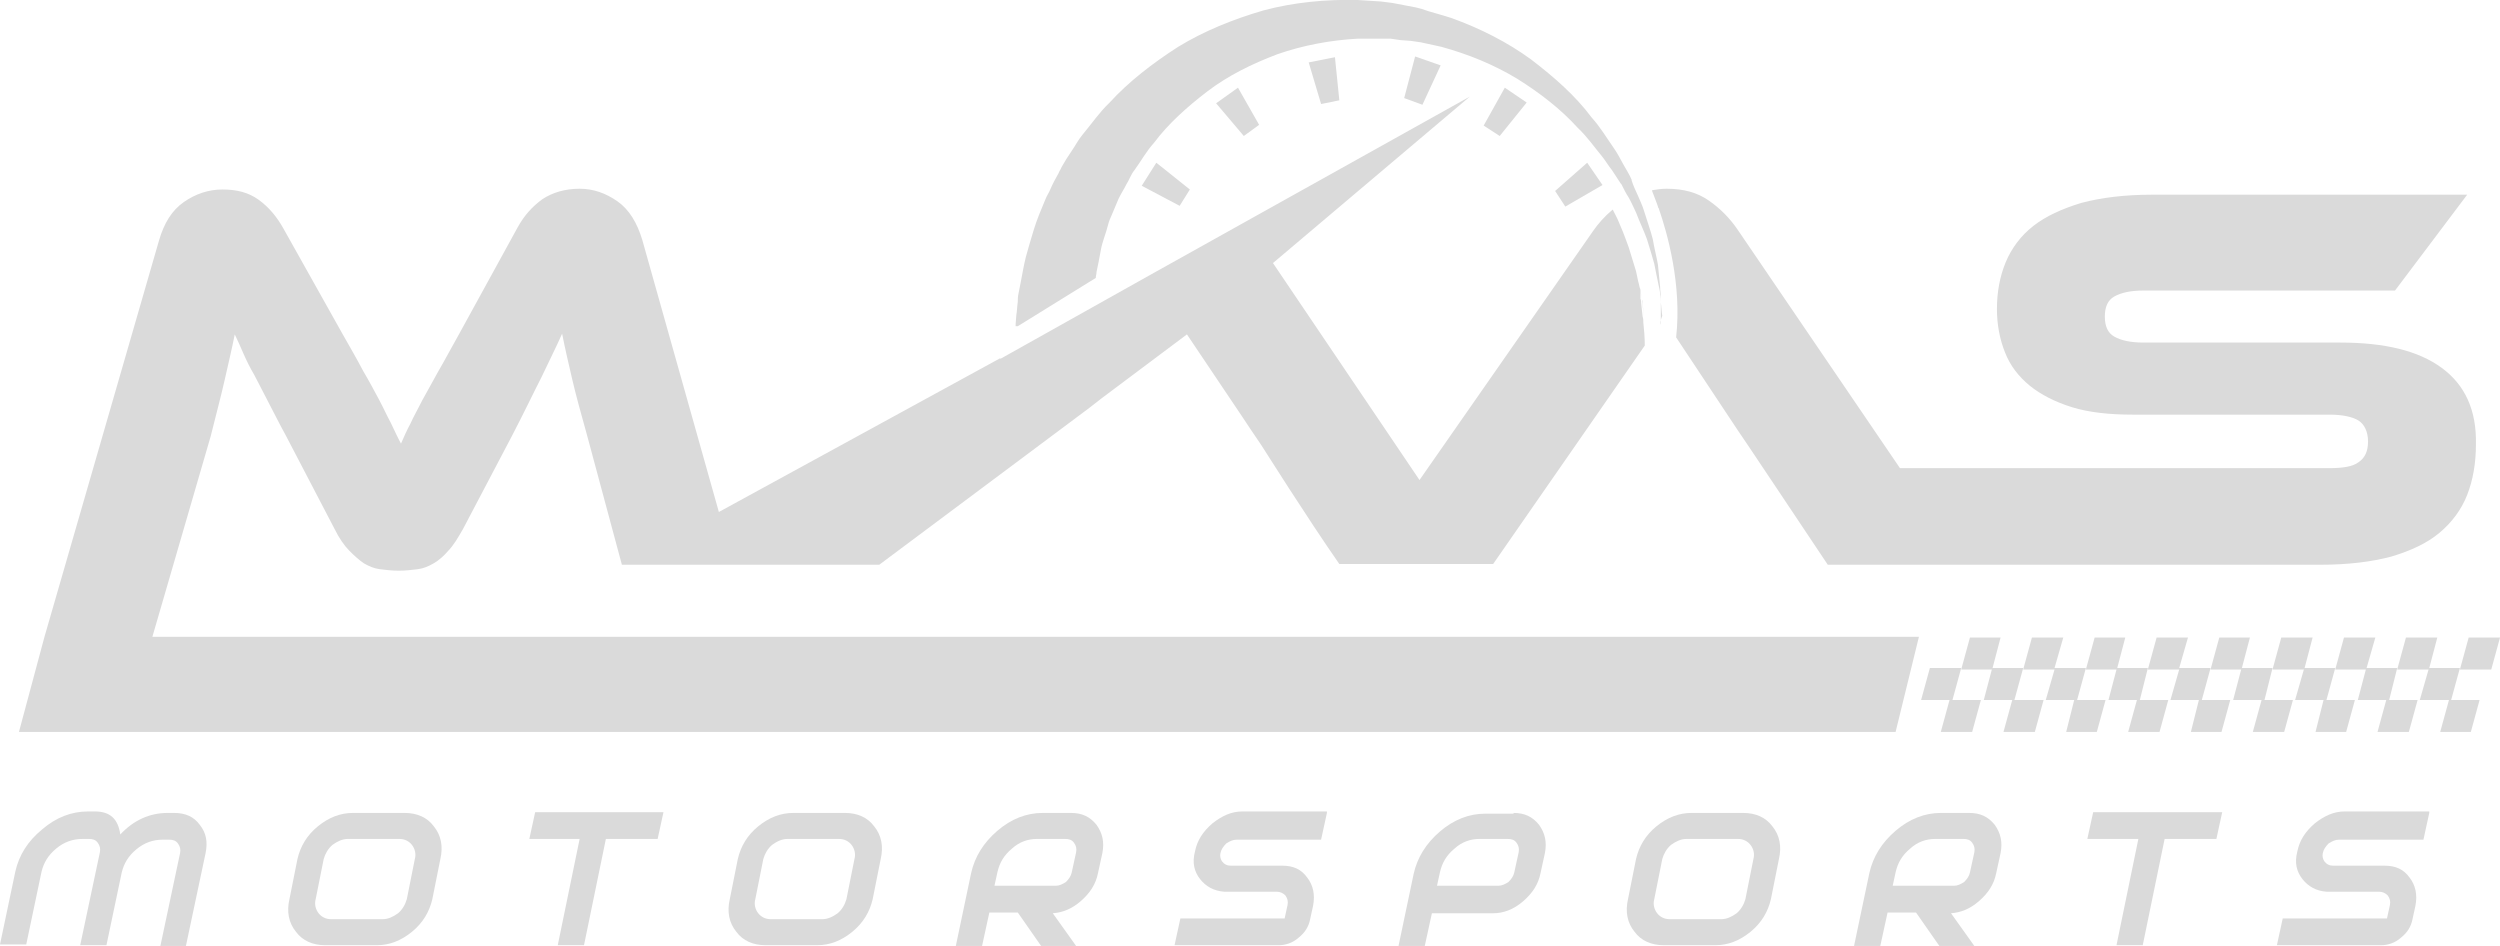 <svg width="185" height="70" viewBox="0 0 185 70" fill="none" xmlns="http://www.w3.org/2000/svg">
<path d="M145.129 49.434H142.81L142.162 51.799H144.266L143.619 54.163H145.939L146.586 51.799H144.482L145.129 49.434Z" fill="#DADADA"/>
<path d="M149.715 49.434H147.449L148.042 47.18H145.776L145.129 49.544H147.395L146.801 51.799H148.906L148.258 54.163H150.578L151.225 51.799H149.067L149.715 49.434Z" fill="#DADADA"/>
<path d="M154.355 49.434H152.035L152.682 47.18H150.362L149.715 49.544H152.035L151.387 51.799H153.491L152.898 54.163H155.164L155.811 51.799H153.707L154.355 49.434Z" fill="#DADADA"/>
<path d="M158.941 49.434H156.675L157.269 47.18H155.003L154.355 49.544H156.621L156.028 51.799H158.132L157.485 54.163H159.805L160.452 51.799H158.348L158.941 49.434Z" fill="#DADADA"/>
<path d="M163.581 49.434H161.261L161.909 47.18H159.589L158.941 49.544H161.261L160.614 51.799H162.718L162.125 54.163H164.391L165.038 51.799H162.934L163.581 49.434Z" fill="#DADADA"/>
<path d="M168.166 49.434H165.9L166.493 47.18H164.227L163.58 49.544H165.846L165.253 51.799H167.357L166.709 54.163H169.029L169.677 51.799H167.572L168.166 49.434Z" fill="#DADADA"/>
<path d="M172.806 49.434H170.54L171.133 47.18H168.813L168.166 49.544H170.486L169.838 51.799H171.943L171.349 54.163H173.615L174.263 51.799H172.158L172.806 49.434Z" fill="#DADADA"/>
<path d="M177.393 49.434H175.127L175.774 47.18H173.454L172.807 49.544H175.073L174.479 51.799H176.583L175.936 54.163H178.256L178.903 51.799H176.799L177.393 49.434Z" fill="#DADADA"/>
<path d="M182.032 49.434H179.766L180.36 47.18H178.04L177.393 49.544H179.713L179.065 51.799H181.223L180.576 54.163H182.842L183.489 51.799H181.385L182.032 49.434Z" fill="#DADADA"/>
<path d="M182.681 47.18L182.033 49.544H184.353L185.001 47.18H182.681Z" fill="#DADADA"/>
<path d="M122.901 24.03C122.901 23.92 122.901 23.755 122.901 23.535C122.901 23.26 122.901 22.93 122.901 22.545C122.901 22.38 122.901 22.16 122.901 21.94C122.901 21.72 122.848 21.5 122.848 21.225C122.794 20.73 122.74 20.181 122.686 19.576C122.578 18.971 122.416 18.366 122.308 17.706C122.146 17.046 121.876 16.331 121.661 15.617C121.553 15.232 121.337 14.792 121.175 14.407C121.013 14.077 120.851 13.692 120.743 13.362V13.307C120.582 12.922 120.366 12.592 120.15 12.207C119.934 11.822 119.718 11.383 119.449 10.998C118.909 10.228 118.423 9.403 117.776 8.688C116.589 7.093 115.025 5.719 113.298 4.399C111.572 3.134 109.521 2.09 107.363 1.32C106.824 1.155 106.284 0.99 105.691 0.825L105.205 0.66L104.774 0.55L103.911 0.385L103.047 0.22C102.724 0.165 102.508 0.165 102.184 0.11L100.458 -6.76308e-06C98.138 -0.055 95.764 0.165 93.498 0.77C91.232 1.43 89.074 2.309 87.186 3.464C85.297 4.674 83.517 6.049 82.114 7.588C81.359 8.303 80.765 9.183 80.118 9.953C79.794 10.338 79.578 10.778 79.309 11.163C79.039 11.547 78.769 11.987 78.553 12.372C78.499 12.537 78.391 12.647 78.337 12.812C78.122 13.197 77.906 13.582 77.744 13.967C77.636 14.242 77.474 14.462 77.366 14.737C77.043 15.507 76.719 16.276 76.503 16.991C76.287 17.706 76.072 18.421 75.91 19.026C75.748 19.686 75.64 20.346 75.532 20.895C75.478 21.171 75.424 21.445 75.37 21.72C75.316 21.94 75.316 22.16 75.316 22.325C75.262 22.71 75.262 23.04 75.208 23.315C75.154 23.865 75.154 24.14 75.154 24.14H75.316L81.089 20.566C81.089 20.401 81.143 20.291 81.143 20.126C81.251 19.631 81.359 19.081 81.467 18.476C81.575 17.871 81.844 17.266 82.006 16.606C82.06 16.387 82.168 16.111 82.276 15.892C82.438 15.507 82.6 15.122 82.761 14.737C82.761 14.682 82.815 14.682 82.815 14.627C82.977 14.297 83.193 13.967 83.355 13.637C83.571 13.307 83.679 12.922 83.948 12.592C84.434 11.932 84.812 11.218 85.405 10.558C86.43 9.183 87.833 7.918 89.344 6.764C90.854 5.609 92.635 4.729 94.523 4.014C96.411 3.354 98.461 2.969 100.512 2.859H102.076C102.346 2.859 102.67 2.859 102.885 2.859L103.641 2.969L104.396 3.024L104.774 3.079L105.151 3.134C105.637 3.244 106.176 3.354 106.662 3.464C108.658 4.014 110.547 4.784 112.273 5.829C113.946 6.874 115.51 8.083 116.751 9.458C117.452 10.118 117.938 10.833 118.531 11.547C118.801 11.877 119.017 12.262 119.287 12.592C119.503 12.922 119.718 13.252 119.934 13.582L119.988 13.637C120.15 13.967 120.312 14.297 120.528 14.627C120.743 15.012 120.905 15.397 121.067 15.727C121.337 16.442 121.661 17.101 121.876 17.706C122.092 18.366 122.254 18.971 122.416 19.521C122.524 20.071 122.632 20.621 122.74 21.116C122.794 21.335 122.848 21.61 122.848 21.775C122.901 21.995 122.901 22.215 122.901 22.38C122.955 22.765 122.955 23.095 123.009 23.37C122.848 23.755 122.848 23.92 122.901 24.03C122.901 24.25 122.901 24.36 122.901 24.36C122.901 24.36 122.901 24.25 122.901 24.03Z" fill="#DADADA"/>
<path d="M11.275 47.125L15.592 32.278C15.969 30.738 16.347 29.364 16.617 28.154C16.886 26.944 17.156 25.845 17.372 24.745C17.588 25.185 17.804 25.68 18.019 26.174C18.235 26.669 18.505 27.219 18.829 27.769C19.152 28.374 19.476 29.034 19.854 29.749C20.231 30.463 20.663 31.343 21.149 32.223L24.763 39.152C25.087 39.812 25.465 40.361 25.842 40.746C26.22 41.131 26.598 41.461 26.921 41.681C27.299 41.901 27.677 42.066 28.108 42.121C28.54 42.176 29.026 42.231 29.511 42.231C29.997 42.231 30.482 42.176 30.914 42.121C31.346 42.066 31.723 41.901 32.101 41.681C32.478 41.461 32.856 41.131 33.18 40.746C33.557 40.361 33.881 39.812 34.259 39.152L37.874 32.278C38.791 30.518 39.492 29.034 40.086 27.879C40.625 26.724 41.165 25.68 41.596 24.69C41.812 25.79 42.082 26.944 42.352 28.099C42.621 29.254 42.999 30.628 43.431 32.168L46.02 41.791H65.065L80.603 30.189L81.52 29.474L87.833 24.745L91.933 30.848C92.365 31.508 92.85 32.223 93.336 32.938C93.66 33.433 96.627 38.162 99.109 41.736H110.492L121.714 25.57C121.714 24.965 121.66 24.36 121.606 23.865C121.606 23.7 121.606 23.59 121.553 23.425L121.445 22.435C121.445 22.325 121.445 22.215 121.391 22.105V21.445L121.337 21.28C121.283 21.006 121.229 20.84 121.229 20.84C121.175 20.566 121.121 20.346 121.067 20.071L120.527 18.311C120.42 17.981 120.258 17.596 120.096 17.156C119.988 16.881 119.88 16.661 119.772 16.387C119.664 16.111 119.502 15.837 119.341 15.507C118.747 16.002 118.261 16.552 117.884 17.101L105.043 35.522L94.199 19.466L108.766 7.148L85.405 20.181L74.021 26.559V26.504L53.196 37.887L47.531 17.761C47.153 16.497 46.56 15.507 45.697 14.902C44.833 14.297 43.916 13.967 42.891 13.967C41.812 13.967 40.895 14.242 40.14 14.737C39.384 15.287 38.791 15.947 38.305 16.826L33.989 24.69C33.396 25.735 32.91 26.669 32.425 27.494C31.993 28.264 31.615 28.979 31.238 29.639C30.914 30.299 30.59 30.848 30.374 31.343C30.105 31.838 29.889 32.333 29.673 32.828C29.403 32.333 29.187 31.838 28.918 31.288C28.648 30.793 28.378 30.189 28.054 29.584C27.731 28.979 27.353 28.264 26.867 27.439C26.436 26.614 25.896 25.68 25.303 24.635L20.987 16.936C20.501 16.057 19.908 15.342 19.152 14.792C18.397 14.242 17.534 14.022 16.455 14.022C15.43 14.022 14.459 14.352 13.595 14.957C12.732 15.562 12.139 16.497 11.761 17.816L3.291 47.125L1.402 54.163H140.274L142 47.125H11.275Z" fill="#DADADA"/>
<path d="M121.554 22.49L121.662 23.48C121.554 22.49 121.446 21.72 121.338 21.225L121.5 22.16C121.554 22.27 121.554 22.38 121.554 22.49Z" fill="#DADADA"/>
<path d="M180.683 27.219C178.957 25.954 176.475 25.35 173.184 25.35H158.617C157.646 25.35 156.945 25.185 156.459 24.91C155.974 24.635 155.758 24.14 155.758 23.425C155.758 22.71 155.974 22.215 156.459 21.94C156.945 21.665 157.646 21.5 158.617 21.5H177.231L182.572 14.407H159.265C157.215 14.407 155.488 14.627 154.031 15.012C152.575 15.452 151.388 16.002 150.471 16.716C149.553 17.431 148.852 18.366 148.42 19.411C147.989 20.456 147.773 21.61 147.773 22.875C147.773 24.03 147.989 25.13 148.366 26.064C148.744 27.054 149.392 27.879 150.201 28.539C151.01 29.199 152.089 29.749 153.33 30.134C154.571 30.518 156.082 30.683 157.808 30.683H172.375C173.346 30.683 174.101 30.848 174.533 31.123C174.965 31.398 175.234 31.948 175.234 32.663C175.234 33.378 175.019 33.873 174.533 34.203C174.101 34.533 173.346 34.643 172.375 34.643H140.597L128.62 17.046C128.027 16.166 127.325 15.452 126.462 14.847C125.599 14.242 124.574 13.967 123.333 13.967C122.955 13.967 122.578 14.022 122.254 14.077C122.254 14.077 122.254 14.077 122.254 14.132C122.308 14.242 122.416 14.572 122.632 15.122C122.632 15.177 122.686 15.232 122.686 15.287C122.686 15.342 122.686 15.342 122.739 15.397C123.387 17.266 124.466 21.061 124.034 24.965L127.973 30.903C128.404 31.563 128.89 32.278 129.376 32.993C129.699 33.488 132.882 38.217 135.256 41.791H143.888H171.728C173.778 41.791 175.504 41.571 176.961 41.186C178.418 40.746 179.604 40.196 180.522 39.426C181.439 38.657 182.14 37.722 182.572 36.622C183.003 35.522 183.219 34.258 183.219 32.883C183.273 30.354 182.41 28.484 180.683 27.219Z" fill="#DADADA"/>
<path d="M87.294 15.232L88.049 14.022L85.567 12.042L84.488 13.747L87.294 15.232Z" fill="#DADADA"/>
<path d="M92.042 10.063L93.175 9.238L91.611 6.489L89.992 7.643L92.042 10.063Z" fill="#DADADA"/>
<path d="M97.761 7.698L99.11 7.423L98.786 4.234L96.844 4.619L97.761 7.698Z" fill="#DADADA"/>
<path d="M103.91 7.258L105.259 7.753L106.608 4.839L104.719 4.179L103.91 7.258Z" fill="#DADADA"/>
<path d="M109.791 9.293L110.978 10.063L112.974 7.588L111.356 6.489L109.791 9.293Z" fill="#DADADA"/>
<path d="M115.078 14.132L115.833 15.287L118.585 13.692L117.452 12.042L115.078 14.132Z" fill="#DADADA"/>
<path d="M12.409 60.157H12.894C13.704 60.157 14.351 60.432 14.783 61.037C15.268 61.642 15.376 62.302 15.214 63.127L13.758 70H11.869L13.326 63.127C13.38 62.852 13.326 62.632 13.164 62.412C13.002 62.192 12.787 62.137 12.517 62.137H12.031C11.33 62.137 10.682 62.357 10.089 62.852C9.495 63.346 9.172 63.896 9.01 64.556L7.877 69.945H5.935L7.391 63.072C7.445 62.797 7.391 62.577 7.23 62.357C7.068 62.137 6.852 62.082 6.582 62.082H6.097C5.395 62.082 4.748 62.302 4.154 62.797C3.561 63.291 3.237 63.841 3.075 64.501L1.942 69.89H0L1.133 64.501C1.403 63.291 2.05 62.247 3.129 61.367C4.154 60.487 5.287 60.047 6.528 60.047H7.014C8.147 60.047 8.74 60.597 8.902 61.752C9.873 60.707 11.06 60.157 12.409 60.157Z" fill="#DADADA"/>
<path d="M29.943 60.157C30.86 60.157 31.616 60.487 32.101 61.147C32.641 61.807 32.802 62.632 32.587 63.566L31.993 66.536C31.777 67.471 31.292 68.295 30.483 68.955C29.673 69.615 28.81 69.945 27.893 69.945H24.062C23.145 69.945 22.39 69.615 21.904 68.955C21.365 68.295 21.203 67.471 21.419 66.536L22.012 63.566C22.228 62.632 22.713 61.807 23.523 61.147C24.332 60.487 25.195 60.157 26.112 60.157H29.943ZM25.735 62.082C25.357 62.082 24.98 62.247 24.602 62.522C24.278 62.797 24.062 63.181 23.954 63.566L23.361 66.536C23.253 66.921 23.361 67.306 23.577 67.581C23.793 67.855 24.116 68.02 24.494 68.02H28.325C28.702 68.02 29.08 67.855 29.457 67.581C29.781 67.306 29.997 66.921 30.105 66.536L30.698 63.566C30.806 63.181 30.698 62.797 30.483 62.522C30.267 62.247 29.943 62.082 29.565 62.082H25.735Z" fill="#DADADA"/>
<path d="M39.17 62.082L39.602 60.102H49.097L48.665 62.082H44.835L43.216 69.945H41.274L42.893 62.082H39.17Z" fill="#DADADA"/>
<path d="M62.529 60.157C63.446 60.157 64.201 60.487 64.687 61.147C65.227 61.807 65.388 62.632 65.173 63.566L64.579 66.536C64.363 67.471 63.878 68.295 63.069 68.955C62.259 69.615 61.396 69.945 60.479 69.945H56.648C55.731 69.945 54.976 69.615 54.49 68.955C53.951 68.295 53.789 67.471 54.005 66.536L54.598 63.566C54.814 62.632 55.299 61.807 56.109 61.147C56.918 60.487 57.781 60.157 58.698 60.157H62.529ZM58.267 62.082C57.889 62.082 57.511 62.247 57.134 62.522C56.81 62.797 56.594 63.181 56.486 63.566L55.893 66.536C55.785 66.921 55.893 67.306 56.109 67.581C56.325 67.855 56.648 68.02 57.026 68.02H60.856C61.234 68.02 61.612 67.855 61.989 67.581C62.313 67.306 62.529 66.921 62.637 66.536L63.23 63.566C63.338 63.181 63.23 62.797 63.014 62.522C62.799 62.247 62.475 62.082 62.097 62.082H58.267Z" fill="#DADADA"/>
<path d="M79.632 70H77.043L75.316 67.525H73.212L72.673 70H70.731L71.863 64.611C72.133 63.401 72.781 62.357 73.806 61.477C74.831 60.597 75.964 60.157 77.151 60.157H79.255C80.064 60.157 80.657 60.432 81.143 61.037C81.575 61.642 81.737 62.302 81.575 63.127L81.251 64.611C81.089 65.436 80.657 66.096 79.956 66.701C79.309 67.251 78.661 67.525 77.906 67.581L79.632 70ZM76.719 62.082C76.072 62.082 75.424 62.302 74.885 62.797C74.291 63.291 73.968 63.841 73.806 64.556L73.59 65.546H78.122C78.392 65.546 78.607 65.436 78.877 65.271C79.093 65.051 79.255 64.831 79.309 64.556L79.632 63.072C79.686 62.797 79.632 62.577 79.471 62.357C79.309 62.137 79.093 62.082 78.823 62.082H76.719Z" fill="#DADADA"/>
<path d="M98.192 60.157L97.76 62.137H91.502C91.232 62.137 91.016 62.247 90.747 62.412C90.531 62.632 90.369 62.852 90.315 63.127C90.261 63.346 90.315 63.566 90.423 63.731C90.585 63.951 90.8 64.061 91.07 64.061H94.901C95.71 64.061 96.304 64.336 96.735 64.941C97.167 65.491 97.329 66.206 97.167 67.031L96.951 68.02C96.843 68.57 96.573 69.01 96.088 69.395C95.656 69.78 95.117 69.945 94.631 69.945H86.916L87.348 67.965H95.063L95.278 66.976C95.332 66.701 95.278 66.481 95.117 66.261C94.955 66.096 94.739 65.986 94.469 65.986H90.639H90.585C89.829 65.931 89.236 65.601 88.804 65.051C88.373 64.501 88.211 63.841 88.427 63.017C88.588 62.192 89.02 61.532 89.722 60.927C90.423 60.377 91.124 60.047 91.933 60.047H98.192V60.157Z" fill="#DADADA"/>
<path d="M112.003 60.157C112.812 60.157 113.406 60.432 113.891 61.037C114.323 61.642 114.485 62.302 114.323 63.127L113.999 64.611C113.837 65.436 113.406 66.096 112.704 66.701C112.003 67.306 111.248 67.581 110.492 67.581H105.96L105.421 70.055H103.479L104.611 64.666C104.881 63.456 105.529 62.412 106.554 61.532C107.579 60.652 108.712 60.212 109.899 60.212H112.003V60.157ZM109.467 62.082C108.82 62.082 108.172 62.302 107.633 62.797C107.039 63.291 106.716 63.841 106.554 64.556L106.338 65.546H110.87C111.14 65.546 111.355 65.436 111.625 65.271C111.841 65.051 112.003 64.831 112.057 64.556L112.381 63.072C112.434 62.797 112.381 62.577 112.219 62.357C112.057 62.137 111.841 62.082 111.571 62.082H109.467Z" fill="#DADADA"/>
<path d="M128.998 60.157C129.915 60.157 130.67 60.487 131.156 61.147C131.695 61.807 131.857 62.632 131.641 63.566L131.048 66.536C130.832 67.471 130.347 68.295 129.537 68.955C128.728 69.615 127.865 69.945 126.948 69.945H123.117C122.2 69.945 121.444 69.615 120.959 68.955C120.419 68.295 120.258 67.471 120.473 66.536L121.067 63.566C121.283 62.632 121.768 61.807 122.577 61.147C123.387 60.487 124.25 60.157 125.167 60.157H128.998ZM124.789 62.082C124.412 62.082 124.034 62.247 123.656 62.522C123.333 62.797 123.117 63.181 123.009 63.566L122.416 66.536C122.308 66.921 122.416 67.306 122.631 67.581C122.847 67.855 123.171 68.02 123.549 68.02H127.379C127.757 68.02 128.134 67.855 128.512 67.581C128.836 67.306 129.052 66.921 129.16 66.536L129.753 63.566C129.861 63.181 129.753 62.797 129.537 62.522C129.321 62.247 128.998 62.082 128.62 62.082H124.789Z" fill="#DADADA"/>
<path d="M146.101 70H143.512L141.785 67.525H139.681L139.141 70H137.199L138.332 64.611C138.602 63.401 139.249 62.357 140.274 61.477C141.3 60.597 142.433 60.157 143.619 60.157H145.724C146.533 60.157 147.126 60.432 147.612 61.037C148.043 61.642 148.205 62.302 148.043 63.127L147.72 64.611C147.558 65.436 147.126 66.096 146.425 66.701C145.778 67.251 145.13 67.525 144.375 67.581L146.101 70ZM143.188 62.082C142.54 62.082 141.893 62.302 141.353 62.797C140.76 63.291 140.436 63.841 140.274 64.556L140.059 65.546H144.591C144.86 65.546 145.076 65.436 145.346 65.271C145.562 65.051 145.724 64.831 145.778 64.556L146.101 63.072C146.155 62.797 146.101 62.577 145.939 62.357C145.778 62.137 145.562 62.082 145.292 62.082H143.188Z" fill="#DADADA"/>
<path d="M154.463 62.082L154.895 60.102H164.444L164.012 62.082H160.182L158.563 69.945H156.621L158.239 62.082H154.463Z" fill="#DADADA"/>
<path d="M179.766 60.157L179.334 62.137H173.076C172.806 62.137 172.591 62.247 172.321 62.412C172.105 62.632 171.943 62.852 171.889 63.127C171.835 63.346 171.889 63.566 171.997 63.731C172.159 63.951 172.375 64.061 172.645 64.061H176.475C177.284 64.061 177.878 64.336 178.309 64.941C178.741 65.491 178.903 66.206 178.741 67.031L178.525 68.02C178.417 68.57 178.148 69.01 177.662 69.395C177.23 69.78 176.691 69.945 176.205 69.945H168.49L168.922 67.965H176.637L176.853 66.976C176.907 66.701 176.853 66.481 176.691 66.261C176.529 66.096 176.313 65.986 176.043 65.986H172.213H172.159C171.404 65.931 170.81 65.601 170.379 65.051C169.947 64.501 169.785 63.841 170.001 63.017C170.163 62.192 170.594 61.532 171.296 60.927C171.997 60.377 172.698 60.047 173.508 60.047H179.766V60.157Z" fill="#DADADA"/>
</svg>
